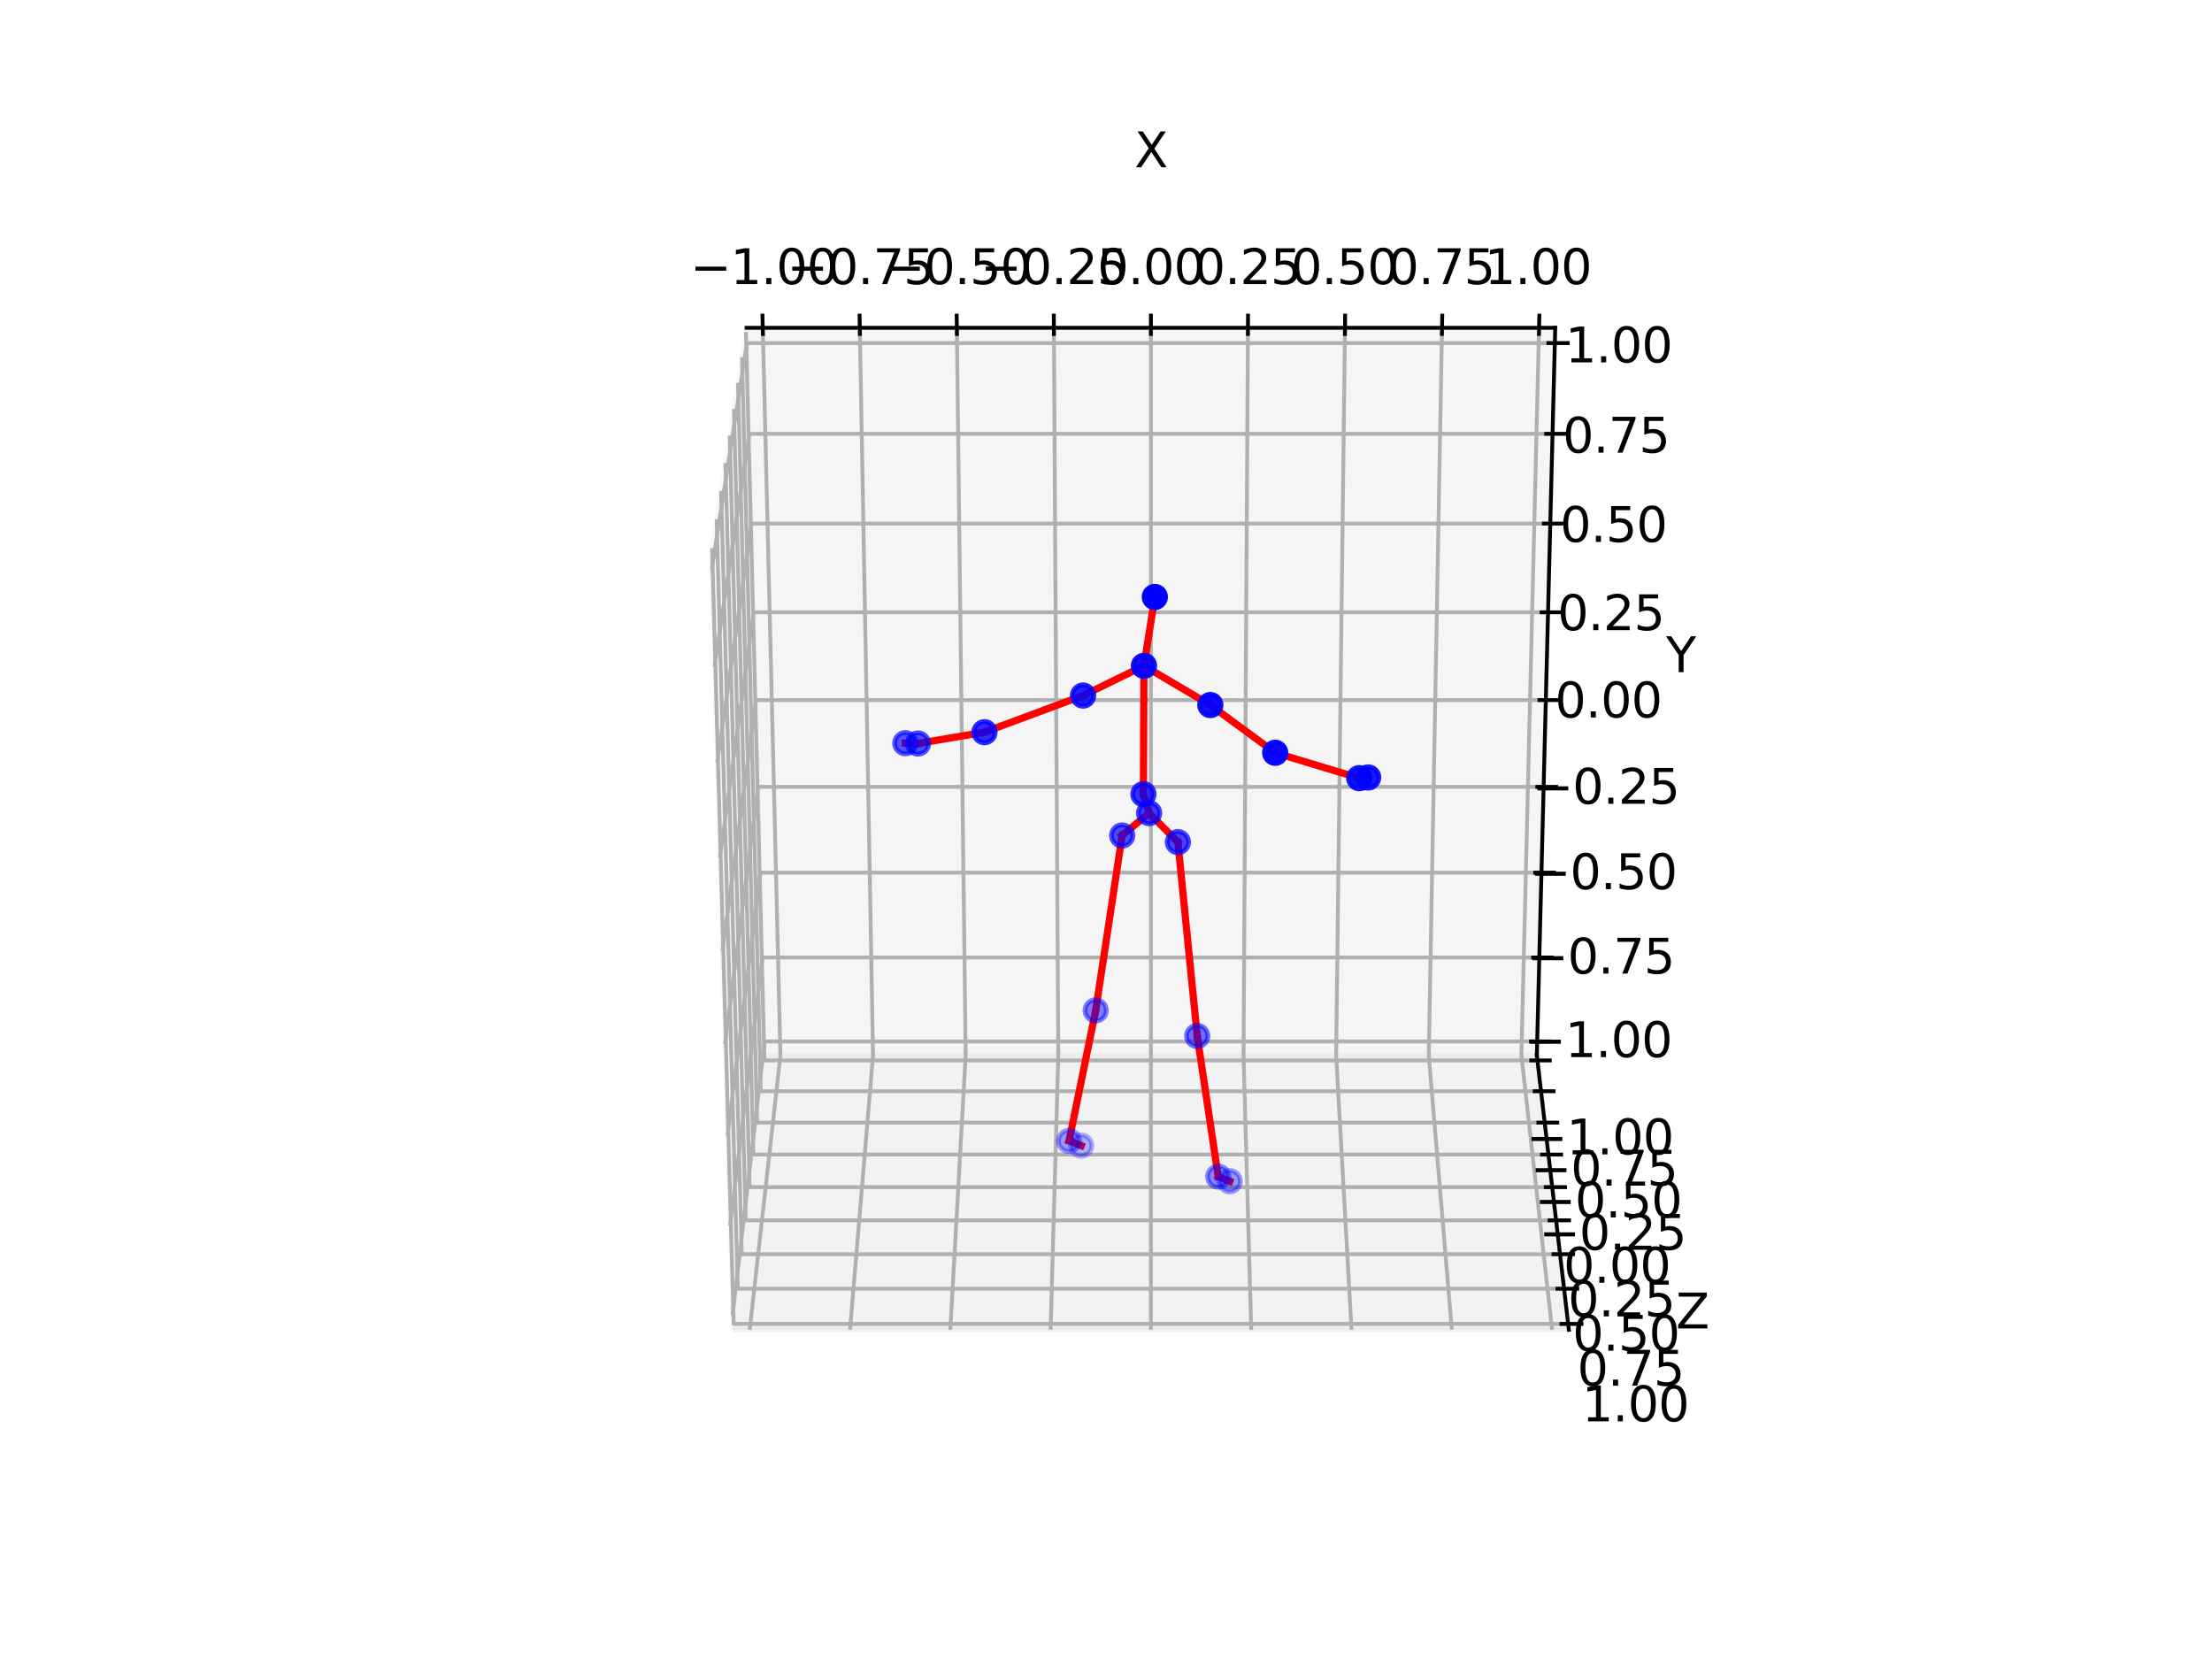 <?xml version="1.0" encoding="utf-8" standalone="no"?>
<!DOCTYPE svg PUBLIC "-//W3C//DTD SVG 1.1//EN"
  "http://www.w3.org/Graphics/SVG/1.1/DTD/svg11.dtd">
<svg xmlns:xlink="http://www.w3.org/1999/xlink" width="460.8pt" height="345.6pt" viewBox="0 0 460.8 345.6" xmlns="http://www.w3.org/2000/svg" version="1.1">
 <defs>
  <style type="text/css">*{stroke-linejoin: round; stroke-linecap: butt}</style>
 </defs>
 <g id="figure_1">
  <g id="patch_1">
   <path d="M 0 345.6 
L 460.8 345.6 
L 460.8 0 
L 0 0 
z
" style="fill: #ffffff"/>
  </g>
  <g id="patch_2">
   <path d="M 103.104 307.584 
L 369.216 307.584 
L 369.216 41.472 
L 103.104 41.472 
z
" style="fill: #ffffff"/>
  </g>
  <g id="pane3d_1">
   <g id="patch_3">
    <path d="M 159.36 219.853 
L 155.53 68.295 
L 148.183 115.21 
L 152.692 277.029 
" style="fill: #f2f2f2; opacity: 0.5; stroke: #f2f2f2; stroke-linejoin: miter"/>
   </g>
  </g>
  <g id="pane3d_2">
   <g id="patch_4">
    <path d="M 159.36 219.853 
L 320.152 219.853 
L 326.821 277.029 
L 152.692 277.029 
" style="fill: #e6e6e6; opacity: 0.5; stroke: #e6e6e6; stroke-linejoin: miter"/>
   </g>
  </g>
  <g id="pane3d_3">
   <g id="patch_5">
    <path d="M 159.36 219.853 
L 320.152 219.853 
L 323.982 68.295 
L 155.53 68.295 
" style="fill: #ececec; opacity: 0.5; stroke: #ececec; stroke-linejoin: miter"/>
   </g>
  </g>
  <g id="axis3d_1">
   <g id="line2d_1">
    <path d="M 155.53 68.295 
L 323.982 68.295 
" style="fill: none; stroke: #000000; stroke-width: 0.8; stroke-linecap: square"/>
   </g>
   <g id="text_1">
    <!-- X -->
    <g transform="translate(236.331 34.844) scale(0.1 -0.1)">
     <defs>
      <path id="DejaVuSans-58" d="M 403 4666 
L 1081 4666 
L 2241 2931 
L 3406 4666 
L 4084 4666 
L 2584 2425 
L 4184 0 
L 3506 0 
L 2194 1984 
L 872 0 
L 191 0 
L 1856 2491 
L 403 4666 
z
" transform="scale(0.016)"/>
     </defs>
     <use xlink:href="#DejaVuSans-58"/>
    </g>
   </g>
   <g id="Line3DCollection_1">
    <path d="M 158.899 68.295 
L 162.576 219.853 
L 156.174 277.029 
" style="fill: none; stroke: #b0b0b0; stroke-width: 0.8"/>
    <path d="M 179.114 68.295 
L 181.871 219.853 
L 177.07 277.029 
" style="fill: none; stroke: #b0b0b0; stroke-width: 0.8"/>
    <path d="M 199.328 68.295 
L 201.166 219.853 
L 197.965 277.029 
" style="fill: none; stroke: #b0b0b0; stroke-width: 0.8"/>
    <path d="M 219.542 68.295 
L 220.461 219.853 
L 218.861 277.029 
" style="fill: none; stroke: #b0b0b0; stroke-width: 0.8"/>
    <path d="M 239.756 68.295 
L 239.756 219.853 
L 239.756 277.029 
" style="fill: none; stroke: #b0b0b0; stroke-width: 0.8"/>
    <path d="M 259.97 68.295 
L 259.051 219.853 
L 260.652 277.029 
" style="fill: none; stroke: #b0b0b0; stroke-width: 0.8"/>
    <path d="M 280.184 68.295 
L 278.346 219.853 
L 281.547 277.029 
" style="fill: none; stroke: #b0b0b0; stroke-width: 0.8"/>
    <path d="M 300.399 68.295 
L 297.641 219.853 
L 302.443 277.029 
" style="fill: none; stroke: #b0b0b0; stroke-width: 0.8"/>
    <path d="M 320.613 68.295 
L 316.937 219.853 
L 323.338 277.029 
" style="fill: none; stroke: #b0b0b0; stroke-width: 0.8"/>
   </g>
   <g id="xtick_1">
    <g id="line2d_2">
     <path d="M 158.93 69.564 
L 158.838 65.752 
" style="fill: none; stroke: #000000; stroke-width: 0.8; stroke-linecap: square"/>
    </g>
    <g id="text_2">
     <!-- −1.00 -->
     <g transform="translate(143.795 59.184) scale(0.1 -0.1)">
      <defs>
       <path id="DejaVuSans-2212" d="M 678 2272 
L 4684 2272 
L 4684 1741 
L 678 1741 
L 678 2272 
z
" transform="scale(0.016)"/>
       <path id="DejaVuSans-31" d="M 794 531 
L 1825 531 
L 1825 4091 
L 703 3866 
L 703 4441 
L 1819 4666 
L 2450 4666 
L 2450 531 
L 3481 531 
L 3481 0 
L 794 0 
L 794 531 
z
" transform="scale(0.016)"/>
       <path id="DejaVuSans-2e" d="M 684 794 
L 1344 794 
L 1344 0 
L 684 0 
L 684 794 
z
" transform="scale(0.016)"/>
       <path id="DejaVuSans-30" d="M 2034 4250 
Q 1547 4250 1301 3770 
Q 1056 3291 1056 2328 
Q 1056 1369 1301 889 
Q 1547 409 2034 409 
Q 2525 409 2770 889 
Q 3016 1369 3016 2328 
Q 3016 3291 2770 3770 
Q 2525 4250 2034 4250 
z
M 2034 4750 
Q 2819 4750 3233 4129 
Q 3647 3509 3647 2328 
Q 3647 1150 3233 529 
Q 2819 -91 2034 -91 
Q 1250 -91 836 529 
Q 422 1150 422 2328 
Q 422 3509 836 4129 
Q 1250 4750 2034 4750 
z
" transform="scale(0.016)"/>
      </defs>
      <use xlink:href="#DejaVuSans-2212"/>
      <use xlink:href="#DejaVuSans-31" x="83.789"/>
      <use xlink:href="#DejaVuSans-2e" x="147.412"/>
      <use xlink:href="#DejaVuSans-30" x="179.199"/>
      <use xlink:href="#DejaVuSans-30" x="242.822"/>
     </g>
    </g>
   </g>
   <g id="xtick_2">
    <g id="line2d_3">
     <path d="M 179.137 69.564 
L 179.067 65.752 
" style="fill: none; stroke: #000000; stroke-width: 0.8; stroke-linecap: square"/>
    </g>
    <g id="text_3">
     <!-- −0.75 -->
     <g transform="translate(163.955 59.184) scale(0.1 -0.1)">
      <defs>
       <path id="DejaVuSans-37" d="M 525 4666 
L 3525 4666 
L 3525 4397 
L 1831 0 
L 1172 0 
L 2766 4134 
L 525 4134 
L 525 4666 
z
" transform="scale(0.016)"/>
       <path id="DejaVuSans-35" d="M 691 4666 
L 3169 4666 
L 3169 4134 
L 1269 4134 
L 1269 2991 
Q 1406 3038 1543 3061 
Q 1681 3084 1819 3084 
Q 2600 3084 3056 2656 
Q 3513 2228 3513 1497 
Q 3513 744 3044 326 
Q 2575 -91 1722 -91 
Q 1428 -91 1123 -41 
Q 819 9 494 109 
L 494 744 
Q 775 591 1075 516 
Q 1375 441 1709 441 
Q 2250 441 2565 725 
Q 2881 1009 2881 1497 
Q 2881 1984 2565 2268 
Q 2250 2553 1709 2553 
Q 1456 2553 1204 2497 
Q 953 2441 691 2322 
L 691 4666 
z
" transform="scale(0.016)"/>
      </defs>
      <use xlink:href="#DejaVuSans-2212"/>
      <use xlink:href="#DejaVuSans-30" x="83.789"/>
      <use xlink:href="#DejaVuSans-2e" x="147.412"/>
      <use xlink:href="#DejaVuSans-37" x="179.199"/>
      <use xlink:href="#DejaVuSans-35" x="242.822"/>
     </g>
    </g>
   </g>
   <g id="xtick_3">
    <g id="line2d_4">
     <path d="M 199.343 69.564 
L 199.297 65.752 
" style="fill: none; stroke: #000000; stroke-width: 0.8; stroke-linecap: square"/>
    </g>
    <g id="text_4">
     <!-- −0.50 -->
     <g transform="translate(184.114 59.184) scale(0.1 -0.1)">
      <use xlink:href="#DejaVuSans-2212"/>
      <use xlink:href="#DejaVuSans-30" x="83.789"/>
      <use xlink:href="#DejaVuSans-2e" x="147.412"/>
      <use xlink:href="#DejaVuSans-35" x="179.199"/>
      <use xlink:href="#DejaVuSans-30" x="242.822"/>
     </g>
    </g>
   </g>
   <g id="xtick_4">
    <g id="line2d_5">
     <path d="M 219.55 69.564 
L 219.527 65.752 
" style="fill: none; stroke: #000000; stroke-width: 0.8; stroke-linecap: square"/>
    </g>
    <g id="text_5">
     <!-- −0.25 -->
     <g transform="translate(204.274 59.184) scale(0.1 -0.1)">
      <defs>
       <path id="DejaVuSans-32" d="M 1228 531 
L 3431 531 
L 3431 0 
L 469 0 
L 469 531 
Q 828 903 1448 1529 
Q 2069 2156 2228 2338 
Q 2531 2678 2651 2914 
Q 2772 3150 2772 3378 
Q 2772 3750 2511 3984 
Q 2250 4219 1831 4219 
Q 1534 4219 1204 4116 
Q 875 4013 500 3803 
L 500 4441 
Q 881 4594 1212 4672 
Q 1544 4750 1819 4750 
Q 2544 4750 2975 4387 
Q 3406 4025 3406 3419 
Q 3406 3131 3298 2873 
Q 3191 2616 2906 2266 
Q 2828 2175 2409 1742 
Q 1991 1309 1228 531 
z
" transform="scale(0.016)"/>
      </defs>
      <use xlink:href="#DejaVuSans-2212"/>
      <use xlink:href="#DejaVuSans-30" x="83.789"/>
      <use xlink:href="#DejaVuSans-2e" x="147.412"/>
      <use xlink:href="#DejaVuSans-32" x="179.199"/>
      <use xlink:href="#DejaVuSans-35" x="242.822"/>
     </g>
    </g>
   </g>
   <g id="xtick_5">
    <g id="line2d_6">
     <path d="M 239.756 69.564 
L 239.756 65.752 
" style="fill: none; stroke: #000000; stroke-width: 0.8; stroke-linecap: square"/>
    </g>
    <g id="text_6">
     <!-- 0.00 -->
     <g transform="translate(228.623 59.184) scale(0.1 -0.1)">
      <use xlink:href="#DejaVuSans-30"/>
      <use xlink:href="#DejaVuSans-2e" x="63.623"/>
      <use xlink:href="#DejaVuSans-30" x="95.41"/>
      <use xlink:href="#DejaVuSans-30" x="159.033"/>
     </g>
    </g>
   </g>
   <g id="xtick_6">
    <g id="line2d_7">
     <path d="M 259.963 69.564 
L 259.986 65.752 
" style="fill: none; stroke: #000000; stroke-width: 0.8; stroke-linecap: square"/>
    </g>
    <g id="text_7">
     <!-- 0.25 -->
     <g transform="translate(248.783 59.184) scale(0.1 -0.1)">
      <use xlink:href="#DejaVuSans-30"/>
      <use xlink:href="#DejaVuSans-2e" x="63.623"/>
      <use xlink:href="#DejaVuSans-32" x="95.41"/>
      <use xlink:href="#DejaVuSans-35" x="159.033"/>
     </g>
    </g>
   </g>
   <g id="xtick_7">
    <g id="line2d_8">
     <path d="M 280.169 69.564 
L 280.215 65.752 
" style="fill: none; stroke: #000000; stroke-width: 0.8; stroke-linecap: square"/>
    </g>
    <g id="text_8">
     <!-- 0.50 -->
     <g transform="translate(268.943 59.184) scale(0.1 -0.1)">
      <use xlink:href="#DejaVuSans-30"/>
      <use xlink:href="#DejaVuSans-2e" x="63.623"/>
      <use xlink:href="#DejaVuSans-35" x="95.41"/>
      <use xlink:href="#DejaVuSans-30" x="159.033"/>
     </g>
    </g>
   </g>
   <g id="xtick_8">
    <g id="line2d_9">
     <path d="M 300.376 69.564 
L 300.445 65.752 
" style="fill: none; stroke: #000000; stroke-width: 0.8; stroke-linecap: square"/>
    </g>
    <g id="text_9">
     <!-- 0.75 -->
     <g transform="translate(289.102 59.184) scale(0.1 -0.1)">
      <use xlink:href="#DejaVuSans-30"/>
      <use xlink:href="#DejaVuSans-2e" x="63.623"/>
      <use xlink:href="#DejaVuSans-37" x="95.41"/>
      <use xlink:href="#DejaVuSans-35" x="159.033"/>
     </g>
    </g>
   </g>
   <g id="xtick_9">
    <g id="line2d_10">
     <path d="M 320.582 69.564 
L 320.675 65.752 
" style="fill: none; stroke: #000000; stroke-width: 0.8; stroke-linecap: square"/>
    </g>
    <g id="text_10">
     <!-- 1.00 -->
     <g transform="translate(309.262 59.184) scale(0.1 -0.1)">
      <use xlink:href="#DejaVuSans-31"/>
      <use xlink:href="#DejaVuSans-2e" x="63.623"/>
      <use xlink:href="#DejaVuSans-30" x="95.41"/>
      <use xlink:href="#DejaVuSans-30" x="159.033"/>
     </g>
    </g>
   </g>
  </g>
  <g id="axis3d_2">
   <g id="line2d_11">
    <path d="M 320.152 219.853 
L 323.982 68.295 
" style="fill: none; stroke: #000000; stroke-width: 0.8; stroke-linecap: square"/>
   </g>
   <g id="text_11">
    <!-- Y -->
    <g transform="translate(347.086 140.018) scale(0.1 -0.1)">
     <defs>
      <path id="DejaVuSans-59" d="M -13 4666 
L 666 4666 
L 1959 2747 
L 3244 4666 
L 3922 4666 
L 2272 2222 
L 2272 0 
L 1638 0 
L 1638 2222 
L -13 4666 
z
" transform="scale(0.016)"/>
     </defs>
     <use xlink:href="#DejaVuSans-59"/>
    </g>
   </g>
   <g id="Line3DCollection_2">
    <path d="M 152.606 273.948 
L 159.287 216.957 
L 320.226 216.957 
" style="fill: none; stroke: #b0b0b0; stroke-width: 0.8"/>
    <path d="M 152.087 255.34 
L 158.845 199.469 
L 320.667 199.469 
" style="fill: none; stroke: #b0b0b0; stroke-width: 0.8"/>
    <path d="M 151.563 236.509 
L 158.398 181.789 
L 321.114 181.789 
" style="fill: none; stroke: #b0b0b0; stroke-width: 0.8"/>
    <path d="M 151.032 217.45 
L 157.946 163.912 
L 321.566 163.912 
" style="fill: none; stroke: #b0b0b0; stroke-width: 0.8"/>
    <path d="M 150.494 198.161 
L 157.49 145.836 
L 322.023 145.836 
" style="fill: none; stroke: #b0b0b0; stroke-width: 0.8"/>
    <path d="M 149.95 178.637 
L 157.028 127.557 
L 322.484 127.557 
" style="fill: none; stroke: #b0b0b0; stroke-width: 0.8"/>
    <path d="M 149.399 158.874 
L 156.561 109.072 
L 322.952 109.072 
" style="fill: none; stroke: #b0b0b0; stroke-width: 0.8"/>
    <path d="M 148.842 138.866 
L 156.088 90.376 
L 323.424 90.376 
" style="fill: none; stroke: #b0b0b0; stroke-width: 0.8"/>
    <path d="M 148.278 118.611 
L 155.611 71.467 
L 323.902 71.467 
" style="fill: none; stroke: #b0b0b0; stroke-width: 0.8"/>
   </g>
   <g id="xtick_10">
    <g id="line2d_12">
     <path d="M 318.938 216.957 
L 322.801 216.957 
" style="fill: none; stroke: #000000; stroke-width: 0.8; stroke-linecap: square"/>
    </g>
    <g id="text_12">
     <!-- −1.00 -->
     <g transform="translate(317.664 220.216) scale(0.1 -0.1)">
      <use xlink:href="#DejaVuSans-2212"/>
      <use xlink:href="#DejaVuSans-31" x="83.789"/>
      <use xlink:href="#DejaVuSans-2e" x="147.412"/>
      <use xlink:href="#DejaVuSans-30" x="179.199"/>
      <use xlink:href="#DejaVuSans-30" x="242.822"/>
     </g>
    </g>
   </g>
   <g id="xtick_11">
    <g id="line2d_13">
     <path d="M 319.373 199.469 
L 323.257 199.469 
" style="fill: none; stroke: #000000; stroke-width: 0.8; stroke-linecap: square"/>
    </g>
    <g id="text_13">
     <!-- −0.75 -->
     <g transform="translate(318.172 202.817) scale(0.1 -0.1)">
      <use xlink:href="#DejaVuSans-2212"/>
      <use xlink:href="#DejaVuSans-30" x="83.789"/>
      <use xlink:href="#DejaVuSans-2e" x="147.412"/>
      <use xlink:href="#DejaVuSans-37" x="179.199"/>
      <use xlink:href="#DejaVuSans-35" x="242.822"/>
     </g>
    </g>
   </g>
   <g id="xtick_12">
    <g id="line2d_14">
     <path d="M 319.812 181.789 
L 323.718 181.789 
" style="fill: none; stroke: #000000; stroke-width: 0.8; stroke-linecap: square"/>
    </g>
    <g id="text_14">
     <!-- −0.50 -->
     <g transform="translate(318.686 185.226) scale(0.1 -0.1)">
      <use xlink:href="#DejaVuSans-2212"/>
      <use xlink:href="#DejaVuSans-30" x="83.789"/>
      <use xlink:href="#DejaVuSans-2e" x="147.412"/>
      <use xlink:href="#DejaVuSans-35" x="179.199"/>
      <use xlink:href="#DejaVuSans-30" x="242.822"/>
     </g>
    </g>
   </g>
   <g id="xtick_13">
    <g id="line2d_15">
     <path d="M 320.257 163.912 
L 324.184 163.912 
" style="fill: none; stroke: #000000; stroke-width: 0.8; stroke-linecap: square"/>
    </g>
    <g id="text_15">
     <!-- −0.25 -->
     <g transform="translate(319.206 167.441) scale(0.1 -0.1)">
      <use xlink:href="#DejaVuSans-2212"/>
      <use xlink:href="#DejaVuSans-30" x="83.789"/>
      <use xlink:href="#DejaVuSans-2e" x="147.412"/>
      <use xlink:href="#DejaVuSans-32" x="179.199"/>
      <use xlink:href="#DejaVuSans-35" x="242.822"/>
     </g>
    </g>
   </g>
   <g id="xtick_14">
    <g id="line2d_16">
     <path d="M 320.706 145.836 
L 324.655 145.836 
" style="fill: none; stroke: #000000; stroke-width: 0.8; stroke-linecap: square"/>
    </g>
    <g id="text_16">
     <!-- 0.00 -->
     <g transform="translate(323.922 149.459) scale(0.1 -0.1)">
      <use xlink:href="#DejaVuSans-30"/>
      <use xlink:href="#DejaVuSans-2e" x="63.623"/>
      <use xlink:href="#DejaVuSans-30" x="95.41"/>
      <use xlink:href="#DejaVuSans-30" x="159.033"/>
     </g>
    </g>
   </g>
   <g id="xtick_15">
    <g id="line2d_17">
     <path d="M 321.161 127.557 
L 325.132 127.557 
" style="fill: none; stroke: #000000; stroke-width: 0.8; stroke-linecap: square"/>
    </g>
    <g id="text_17">
     <!-- 0.25 -->
     <g transform="translate(324.453 131.277) scale(0.1 -0.1)">
      <use xlink:href="#DejaVuSans-30"/>
      <use xlink:href="#DejaVuSans-2e" x="63.623"/>
      <use xlink:href="#DejaVuSans-32" x="95.41"/>
      <use xlink:href="#DejaVuSans-35" x="159.033"/>
     </g>
    </g>
   </g>
   <g id="xtick_16">
    <g id="line2d_18">
     <path d="M 321.62 109.072 
L 325.614 109.072 
" style="fill: none; stroke: #000000; stroke-width: 0.8; stroke-linecap: square"/>
    </g>
    <g id="text_18">
     <!-- 0.50 -->
     <g transform="translate(324.991 112.89) scale(0.1 -0.1)">
      <use xlink:href="#DejaVuSans-30"/>
      <use xlink:href="#DejaVuSans-2e" x="63.623"/>
      <use xlink:href="#DejaVuSans-35" x="95.41"/>
      <use xlink:href="#DejaVuSans-30" x="159.033"/>
     </g>
    </g>
   </g>
   <g id="xtick_17">
    <g id="line2d_19">
     <path d="M 322.085 90.376 
L 326.101 90.376 
" style="fill: none; stroke: #000000; stroke-width: 0.8; stroke-linecap: square"/>
    </g>
    <g id="text_19">
     <!-- 0.75 -->
     <g transform="translate(325.534 94.296) scale(0.1 -0.1)">
      <use xlink:href="#DejaVuSans-30"/>
      <use xlink:href="#DejaVuSans-2e" x="63.623"/>
      <use xlink:href="#DejaVuSans-37" x="95.41"/>
      <use xlink:href="#DejaVuSans-35" x="159.033"/>
     </g>
    </g>
   </g>
   <g id="xtick_18">
    <g id="line2d_20">
     <path d="M 322.555 71.467 
L 326.594 71.467 
" style="fill: none; stroke: #000000; stroke-width: 0.8; stroke-linecap: square"/>
    </g>
    <g id="text_20">
     <!-- 1.00 -->
     <g transform="translate(326.084 75.491) scale(0.1 -0.1)">
      <use xlink:href="#DejaVuSans-31"/>
      <use xlink:href="#DejaVuSans-2e" x="63.623"/>
      <use xlink:href="#DejaVuSans-30" x="95.41"/>
      <use xlink:href="#DejaVuSans-30" x="159.033"/>
     </g>
    </g>
   </g>
  </g>
  <g id="axis3d_3">
   <g id="line2d_21">
    <path d="M 320.152 219.853 
L 326.821 277.029 
" style="fill: none; stroke: #000000; stroke-width: 0.8; stroke-linecap: square"/>
   </g>
   <g id="text_21">
    <!-- Z -->
    <g transform="translate(349.125 276.733) scale(0.1 -0.1)">
     <defs>
      <path id="DejaVuSans-5a" d="M 359 4666 
L 4025 4666 
L 4025 4184 
L 1075 531 
L 4097 531 
L 4097 0 
L 288 0 
L 288 481 
L 3238 4134 
L 359 4134 
L 359 4666 
z
" transform="scale(0.016)"/>
     </defs>
     <use xlink:href="#DejaVuSans-5a"/>
    </g>
   </g>
   <g id="Line3DCollection_3">
    <path d="M 320.276 220.91 
L 159.236 220.91 
L 155.395 69.159 
" style="fill: none; stroke: #b0b0b0; stroke-width: 0.8"/>
    <path d="M 321.024 227.324 
L 158.488 227.324 
L 154.573 74.404 
" style="fill: none; stroke: #b0b0b0; stroke-width: 0.8"/>
    <path d="M 321.786 233.859 
L 157.726 233.859 
L 153.736 79.753 
" style="fill: none; stroke: #b0b0b0; stroke-width: 0.8"/>
    <path d="M 322.562 240.517 
L 156.95 240.517 
L 152.882 85.208 
" style="fill: none; stroke: #b0b0b0; stroke-width: 0.8"/>
    <path d="M 323.354 247.302 
L 156.158 247.302 
L 152.01 90.772 
" style="fill: none; stroke: #b0b0b0; stroke-width: 0.8"/>
    <path d="M 324.16 254.219 
L 155.352 254.219 
L 151.121 96.449 
" style="fill: none; stroke: #b0b0b0; stroke-width: 0.8"/>
    <path d="M 324.983 261.27 
L 154.529 261.27 
L 150.214 102.242 
" style="fill: none; stroke: #b0b0b0; stroke-width: 0.8"/>
    <path d="M 325.821 268.459 
L 153.691 268.459 
L 149.288 108.155 
" style="fill: none; stroke: #b0b0b0; stroke-width: 0.8"/>
    <path d="M 326.676 275.792 
L 152.836 275.792 
L 148.342 114.192 
" style="fill: none; stroke: #b0b0b0; stroke-width: 0.8"/>
   </g>
   <g id="xtick_19">
    <g id="line2d_22">
     <path d="M 318.987 220.91 
L 322.852 220.91 
" style="fill: none; stroke: #000000; stroke-width: 0.8; stroke-linecap: square"/>
    </g>
    <g id="text_22">
     <!-- −1.00 -->
     <g transform="translate(317.962 240.481) scale(0.1 -0.1)">
      <use xlink:href="#DejaVuSans-2212"/>
      <use xlink:href="#DejaVuSans-31" x="83.789"/>
      <use xlink:href="#DejaVuSans-2e" x="147.412"/>
      <use xlink:href="#DejaVuSans-30" x="179.199"/>
      <use xlink:href="#DejaVuSans-30" x="242.822"/>
     </g>
    </g>
   </g>
   <g id="xtick_20">
    <g id="line2d_23">
     <path d="M 319.724 227.324 
L 323.624 227.324 
" style="fill: none; stroke: #000000; stroke-width: 0.8; stroke-linecap: square"/>
    </g>
    <g id="text_23">
     <!-- −0.75 -->
     <g transform="translate(318.827 246.982) scale(0.1 -0.1)">
      <use xlink:href="#DejaVuSans-2212"/>
      <use xlink:href="#DejaVuSans-30" x="83.789"/>
      <use xlink:href="#DejaVuSans-2e" x="147.412"/>
      <use xlink:href="#DejaVuSans-37" x="179.199"/>
      <use xlink:href="#DejaVuSans-35" x="242.822"/>
     </g>
    </g>
   </g>
   <g id="xtick_21">
    <g id="line2d_24">
     <path d="M 320.473 233.859 
L 324.411 233.859 
" style="fill: none; stroke: #000000; stroke-width: 0.8; stroke-linecap: square"/>
    </g>
    <g id="text_24">
     <!-- −0.50 -->
     <g transform="translate(319.709 253.604) scale(0.1 -0.1)">
      <use xlink:href="#DejaVuSans-2212"/>
      <use xlink:href="#DejaVuSans-30" x="83.789"/>
      <use xlink:href="#DejaVuSans-2e" x="147.412"/>
      <use xlink:href="#DejaVuSans-35" x="179.199"/>
      <use xlink:href="#DejaVuSans-30" x="242.822"/>
     </g>
    </g>
   </g>
   <g id="xtick_22">
    <g id="line2d_25">
     <path d="M 321.238 240.517 
L 325.212 240.517 
" style="fill: none; stroke: #000000; stroke-width: 0.8; stroke-linecap: square"/>
    </g>
    <g id="text_25">
     <!-- −0.25 -->
     <g transform="translate(320.607 260.351) scale(0.1 -0.1)">
      <use xlink:href="#DejaVuSans-2212"/>
      <use xlink:href="#DejaVuSans-30" x="83.789"/>
      <use xlink:href="#DejaVuSans-2e" x="147.412"/>
      <use xlink:href="#DejaVuSans-32" x="179.199"/>
      <use xlink:href="#DejaVuSans-35" x="242.822"/>
     </g>
    </g>
   </g>
   <g id="xtick_23">
    <g id="line2d_26">
     <path d="M 322.016 247.302 
L 326.029 247.302 
" style="fill: none; stroke: #000000; stroke-width: 0.8; stroke-linecap: square"/>
    </g>
    <g id="text_26">
     <!-- 0.00 -->
     <g transform="translate(325.713 267.226) scale(0.1 -0.1)">
      <use xlink:href="#DejaVuSans-30"/>
      <use xlink:href="#DejaVuSans-2e" x="63.623"/>
      <use xlink:href="#DejaVuSans-30" x="95.41"/>
      <use xlink:href="#DejaVuSans-30" x="159.033"/>
     </g>
    </g>
   </g>
   <g id="xtick_24">
    <g id="line2d_27">
     <path d="M 322.81 254.219 
L 326.861 254.219 
" style="fill: none; stroke: #000000; stroke-width: 0.8; stroke-linecap: square"/>
    </g>
    <g id="text_27">
     <!-- 0.25 -->
     <g transform="translate(326.646 274.233) scale(0.1 -0.1)">
      <use xlink:href="#DejaVuSans-30"/>
      <use xlink:href="#DejaVuSans-2e" x="63.623"/>
      <use xlink:href="#DejaVuSans-32" x="95.41"/>
      <use xlink:href="#DejaVuSans-35" x="159.033"/>
     </g>
    </g>
   </g>
   <g id="xtick_25">
    <g id="line2d_28">
     <path d="M 323.619 261.27 
L 327.71 261.27 
" style="fill: none; stroke: #000000; stroke-width: 0.8; stroke-linecap: square"/>
    </g>
    <g id="text_28">
     <!-- 0.50 -->
     <g transform="translate(327.597 281.377) scale(0.1 -0.1)">
      <use xlink:href="#DejaVuSans-30"/>
      <use xlink:href="#DejaVuSans-2e" x="63.623"/>
      <use xlink:href="#DejaVuSans-35" x="95.41"/>
      <use xlink:href="#DejaVuSans-30" x="159.033"/>
     </g>
    </g>
   </g>
   <g id="xtick_26">
    <g id="line2d_29">
     <path d="M 324.444 268.459 
L 328.575 268.459 
" style="fill: none; stroke: #000000; stroke-width: 0.8; stroke-linecap: square"/>
    </g>
    <g id="text_29">
     <!-- 0.75 -->
     <g transform="translate(328.567 288.661) scale(0.1 -0.1)">
      <use xlink:href="#DejaVuSans-30"/>
      <use xlink:href="#DejaVuSans-2e" x="63.623"/>
      <use xlink:href="#DejaVuSans-37" x="95.41"/>
      <use xlink:href="#DejaVuSans-35" x="159.033"/>
     </g>
    </g>
   </g>
   <g id="xtick_27">
    <g id="line2d_30">
     <path d="M 325.286 275.792 
L 329.458 275.792 
" style="fill: none; stroke: #000000; stroke-width: 0.8; stroke-linecap: square"/>
    </g>
    <g id="text_30">
     <!-- 1.00 -->
     <g transform="translate(329.556 296.088) scale(0.1 -0.1)">
      <use xlink:href="#DejaVuSans-31"/>
      <use xlink:href="#DejaVuSans-2e" x="63.623"/>
      <use xlink:href="#DejaVuSans-30" x="95.41"/>
      <use xlink:href="#DejaVuSans-30" x="159.033"/>
     </g>
    </g>
   </g>
  </g>
  <g id="axes_1">
   <g id="line2d_31">
    <path d="M 239.375 169.374 
L 238.191 165.434 
" clip-path="url(#p5597d3e798)" style="fill: none; stroke: #ff0000; stroke-width: 1.5; stroke-linecap: square"/>
   </g>
   <g id="line2d_32">
    <path d="M 238.191 165.434 
L 238.307 138.696 
" clip-path="url(#p5597d3e798)" style="fill: none; stroke: #ff0000; stroke-width: 1.5; stroke-linecap: square"/>
   </g>
   <g id="line2d_33">
    <path d="M 238.307 138.696 
L 240.571 124.363 
" clip-path="url(#p5597d3e798)" style="fill: none; stroke: #ff0000; stroke-width: 1.5; stroke-linecap: square"/>
   </g>
   <g id="line2d_34">
    <path d="M 238.307 138.696 
L 225.625 144.892 
" clip-path="url(#p5597d3e798)" style="fill: none; stroke: #ff0000; stroke-width: 1.5; stroke-linecap: square"/>
   </g>
   <g id="line2d_35">
    <path d="M 225.625 144.892 
L 205.083 152.525 
" clip-path="url(#p5597d3e798)" style="fill: none; stroke: #ff0000; stroke-width: 1.5; stroke-linecap: square"/>
   </g>
   <g id="line2d_36">
    <path d="M 205.083 152.525 
L 191.235 154.878 
" clip-path="url(#p5597d3e798)" style="fill: none; stroke: #ff0000; stroke-width: 1.5; stroke-linecap: square"/>
   </g>
   <g id="line2d_37">
    <path d="M 191.235 154.878 
L 188.598 154.816 
" clip-path="url(#p5597d3e798)" style="fill: none; stroke: #ff0000; stroke-width: 1.5; stroke-linecap: square"/>
   </g>
   <g id="line2d_38">
    <path d="M 238.307 138.696 
L 252.136 146.875 
" clip-path="url(#p5597d3e798)" style="fill: none; stroke: #ff0000; stroke-width: 1.5; stroke-linecap: square"/>
   </g>
   <g id="line2d_39">
    <path d="M 252.136 146.875 
L 265.648 156.814 
" clip-path="url(#p5597d3e798)" style="fill: none; stroke: #ff0000; stroke-width: 1.5; stroke-linecap: square"/>
   </g>
   <g id="line2d_40">
    <path d="M 265.648 156.814 
L 283.149 162.103 
" clip-path="url(#p5597d3e798)" style="fill: none; stroke: #ff0000; stroke-width: 1.5; stroke-linecap: square"/>
   </g>
   <g id="line2d_41">
    <path d="M 283.149 162.103 
L 285.013 161.959 
" clip-path="url(#p5597d3e798)" style="fill: none; stroke: #ff0000; stroke-width: 1.5; stroke-linecap: square"/>
   </g>
   <g id="line2d_42">
    <path d="M 239.375 169.374 
L 233.761 174.046 
" clip-path="url(#p5597d3e798)" style="fill: none; stroke: #ff0000; stroke-width: 1.5; stroke-linecap: square"/>
   </g>
   <g id="line2d_43">
    <path d="M 233.761 174.046 
L 228.252 210.485 
" clip-path="url(#p5597d3e798)" style="fill: none; stroke: #ff0000; stroke-width: 1.5; stroke-linecap: square"/>
   </g>
   <g id="line2d_44">
    <path d="M 228.252 210.485 
L 222.712 237.666 
" clip-path="url(#p5597d3e798)" style="fill: none; stroke: #ff0000; stroke-width: 1.5; stroke-linecap: square"/>
   </g>
   <g id="line2d_45">
    <path d="M 222.712 237.666 
L 225.227 238.653 
" clip-path="url(#p5597d3e798)" style="fill: none; stroke: #ff0000; stroke-width: 1.5; stroke-linecap: square"/>
   </g>
   <g id="line2d_46">
    <path d="M 239.375 169.374 
L 245.378 175.432 
" clip-path="url(#p5597d3e798)" style="fill: none; stroke: #ff0000; stroke-width: 1.5; stroke-linecap: square"/>
   </g>
   <g id="line2d_47">
    <path d="M 245.378 175.432 
L 249.402 215.811 
" clip-path="url(#p5597d3e798)" style="fill: none; stroke: #ff0000; stroke-width: 1.5; stroke-linecap: square"/>
   </g>
   <g id="line2d_48">
    <path d="M 249.402 215.811 
L 253.778 245.109 
" clip-path="url(#p5597d3e798)" style="fill: none; stroke: #ff0000; stroke-width: 1.5; stroke-linecap: square"/>
   </g>
   <g id="line2d_49">
    <path d="M 253.778 245.109 
L 256.173 246.069 
" clip-path="url(#p5597d3e798)" style="fill: none; stroke: #ff0000; stroke-width: 1.5; stroke-linecap: square"/>
   </g>
   <g id="Path3DCollection_1">
    <defs>
     <path id="C0_0_afafb20401" d="M 0 2.236 
C 0.593 2.236 1.162 2 1.581 1.581 
C 2 1.162 2.236 0.593 2.236 -0 
C 2.236 -0.593 2 -1.162 1.581 -1.581 
C 1.162 -2 0.593 -2.236 0 -2.236 
C -0.593 -2.236 -1.162 -2 -1.581 -1.581 
C -2 -1.162 -2.236 -0.593 -2.236 0 
C -2.236 0.593 -2 1.162 -1.581 1.581 
C -1.162 2 -0.593 2.236 0 2.236 
z
"/>
    </defs>
    <g clip-path="url(#p5597d3e798)">
     <use xlink:href="#C0_0_afafb20401" x="225.227" y="238.653" style="fill: #0000ff; fill-opacity: 0.3; stroke: #0000ff; stroke-opacity: 0.3"/>
    </g>
    <g clip-path="url(#p5597d3e798)">
     <use xlink:href="#C0_0_afafb20401" x="222.712" y="237.666" style="fill: #0000ff; fill-opacity: 0.375; stroke: #0000ff; stroke-opacity: 0.375"/>
    </g>
    <g clip-path="url(#p5597d3e798)">
     <use xlink:href="#C0_0_afafb20401" x="256.173" y="246.069" style="fill: #0000ff; fill-opacity: 0.38; stroke: #0000ff; stroke-opacity: 0.38"/>
    </g>
    <g clip-path="url(#p5597d3e798)">
     <use xlink:href="#C0_0_afafb20401" x="253.778" y="245.109" style="fill: #0000ff; fill-opacity: 0.455; stroke: #0000ff; stroke-opacity: 0.455"/>
    </g>
    <g clip-path="url(#p5597d3e798)">
     <use xlink:href="#C0_0_afafb20401" x="228.252" y="210.485" style="fill: #0000ff; fill-opacity: 0.495; stroke: #0000ff; stroke-opacity: 0.495"/>
    </g>
    <g clip-path="url(#p5597d3e798)">
     <use xlink:href="#C0_0_afafb20401" x="249.402" y="215.811" style="fill: #0000ff; fill-opacity: 0.55; stroke: #0000ff; stroke-opacity: 0.55"/>
    </g>
    <g clip-path="url(#p5597d3e798)">
     <use xlink:href="#C0_0_afafb20401" x="188.598" y="154.816" style="fill: #0000ff; fill-opacity: 0.661; stroke: #0000ff; stroke-opacity: 0.661"/>
    </g>
    <g clip-path="url(#p5597d3e798)">
     <use xlink:href="#C0_0_afafb20401" x="191.235" y="154.878" style="fill: #0000ff; fill-opacity: 0.691; stroke: #0000ff; stroke-opacity: 0.691"/>
    </g>
    <g clip-path="url(#p5597d3e798)">
     <use xlink:href="#C0_0_afafb20401" x="233.761" y="174.046" style="fill: #0000ff; fill-opacity: 0.695; stroke: #0000ff; stroke-opacity: 0.695"/>
    </g>
    <g clip-path="url(#p5597d3e798)">
     <use xlink:href="#C0_0_afafb20401" x="245.378" y="175.432" style="fill: #0000ff; fill-opacity: 0.722; stroke: #0000ff; stroke-opacity: 0.722"/>
    </g>
    <g clip-path="url(#p5597d3e798)">
     <use xlink:href="#C0_0_afafb20401" x="239.375" y="169.374" style="fill: #0000ff; fill-opacity: 0.744; stroke: #0000ff; stroke-opacity: 0.744"/>
    </g>
    <g clip-path="url(#p5597d3e798)">
     <use xlink:href="#C0_0_afafb20401" x="238.191" y="165.434" style="fill: #0000ff; fill-opacity: 0.799; stroke: #0000ff; stroke-opacity: 0.799"/>
    </g>
    <g clip-path="url(#p5597d3e798)">
     <use xlink:href="#C0_0_afafb20401" x="205.083" y="152.525" style="fill: #0000ff; fill-opacity: 0.821; stroke: #0000ff; stroke-opacity: 0.821"/>
    </g>
    <g clip-path="url(#p5597d3e798)">
     <use xlink:href="#C0_0_afafb20401" x="225.625" y="144.892" style="fill: #0000ff; fill-opacity: 0.86; stroke: #0000ff; stroke-opacity: 0.86"/>
    </g>
    <g clip-path="url(#p5597d3e798)">
     <use xlink:href="#C0_0_afafb20401" x="285.013" y="161.959" style="fill: #0000ff; fill-opacity: 0.902; stroke: #0000ff; stroke-opacity: 0.902"/>
    </g>
    <g clip-path="url(#p5597d3e798)">
     <use xlink:href="#C0_0_afafb20401" x="283.149" y="162.103" style="fill: #0000ff; fill-opacity: 0.915; stroke: #0000ff; stroke-opacity: 0.915"/>
    </g>
    <g clip-path="url(#p5597d3e798)">
     <use xlink:href="#C0_0_afafb20401" x="238.307" y="138.696" style="fill: #0000ff; fill-opacity: 0.936; stroke: #0000ff; stroke-opacity: 0.936"/>
    </g>
    <g clip-path="url(#p5597d3e798)">
     <use xlink:href="#C0_0_afafb20401" x="252.136" y="146.875" style="fill: #0000ff; fill-opacity: 0.94; stroke: #0000ff; stroke-opacity: 0.94"/>
    </g>
    <g clip-path="url(#p5597d3e798)">
     <use xlink:href="#C0_0_afafb20401" x="265.648" y="156.814" style="fill: #0000ff; fill-opacity: 0.968; stroke: #0000ff; stroke-opacity: 0.968"/>
    </g>
    <g clip-path="url(#p5597d3e798)">
     <use xlink:href="#C0_0_afafb20401" x="240.571" y="124.363" style="fill: #0000ff; stroke: #0000ff"/>
    </g>
   </g>
  </g>
 </g>
 <defs>
  <clipPath id="p5597d3e798">
   <rect x="103.104" y="41.472" width="266.112" height="266.112"/>
  </clipPath>
 </defs>
</svg>
